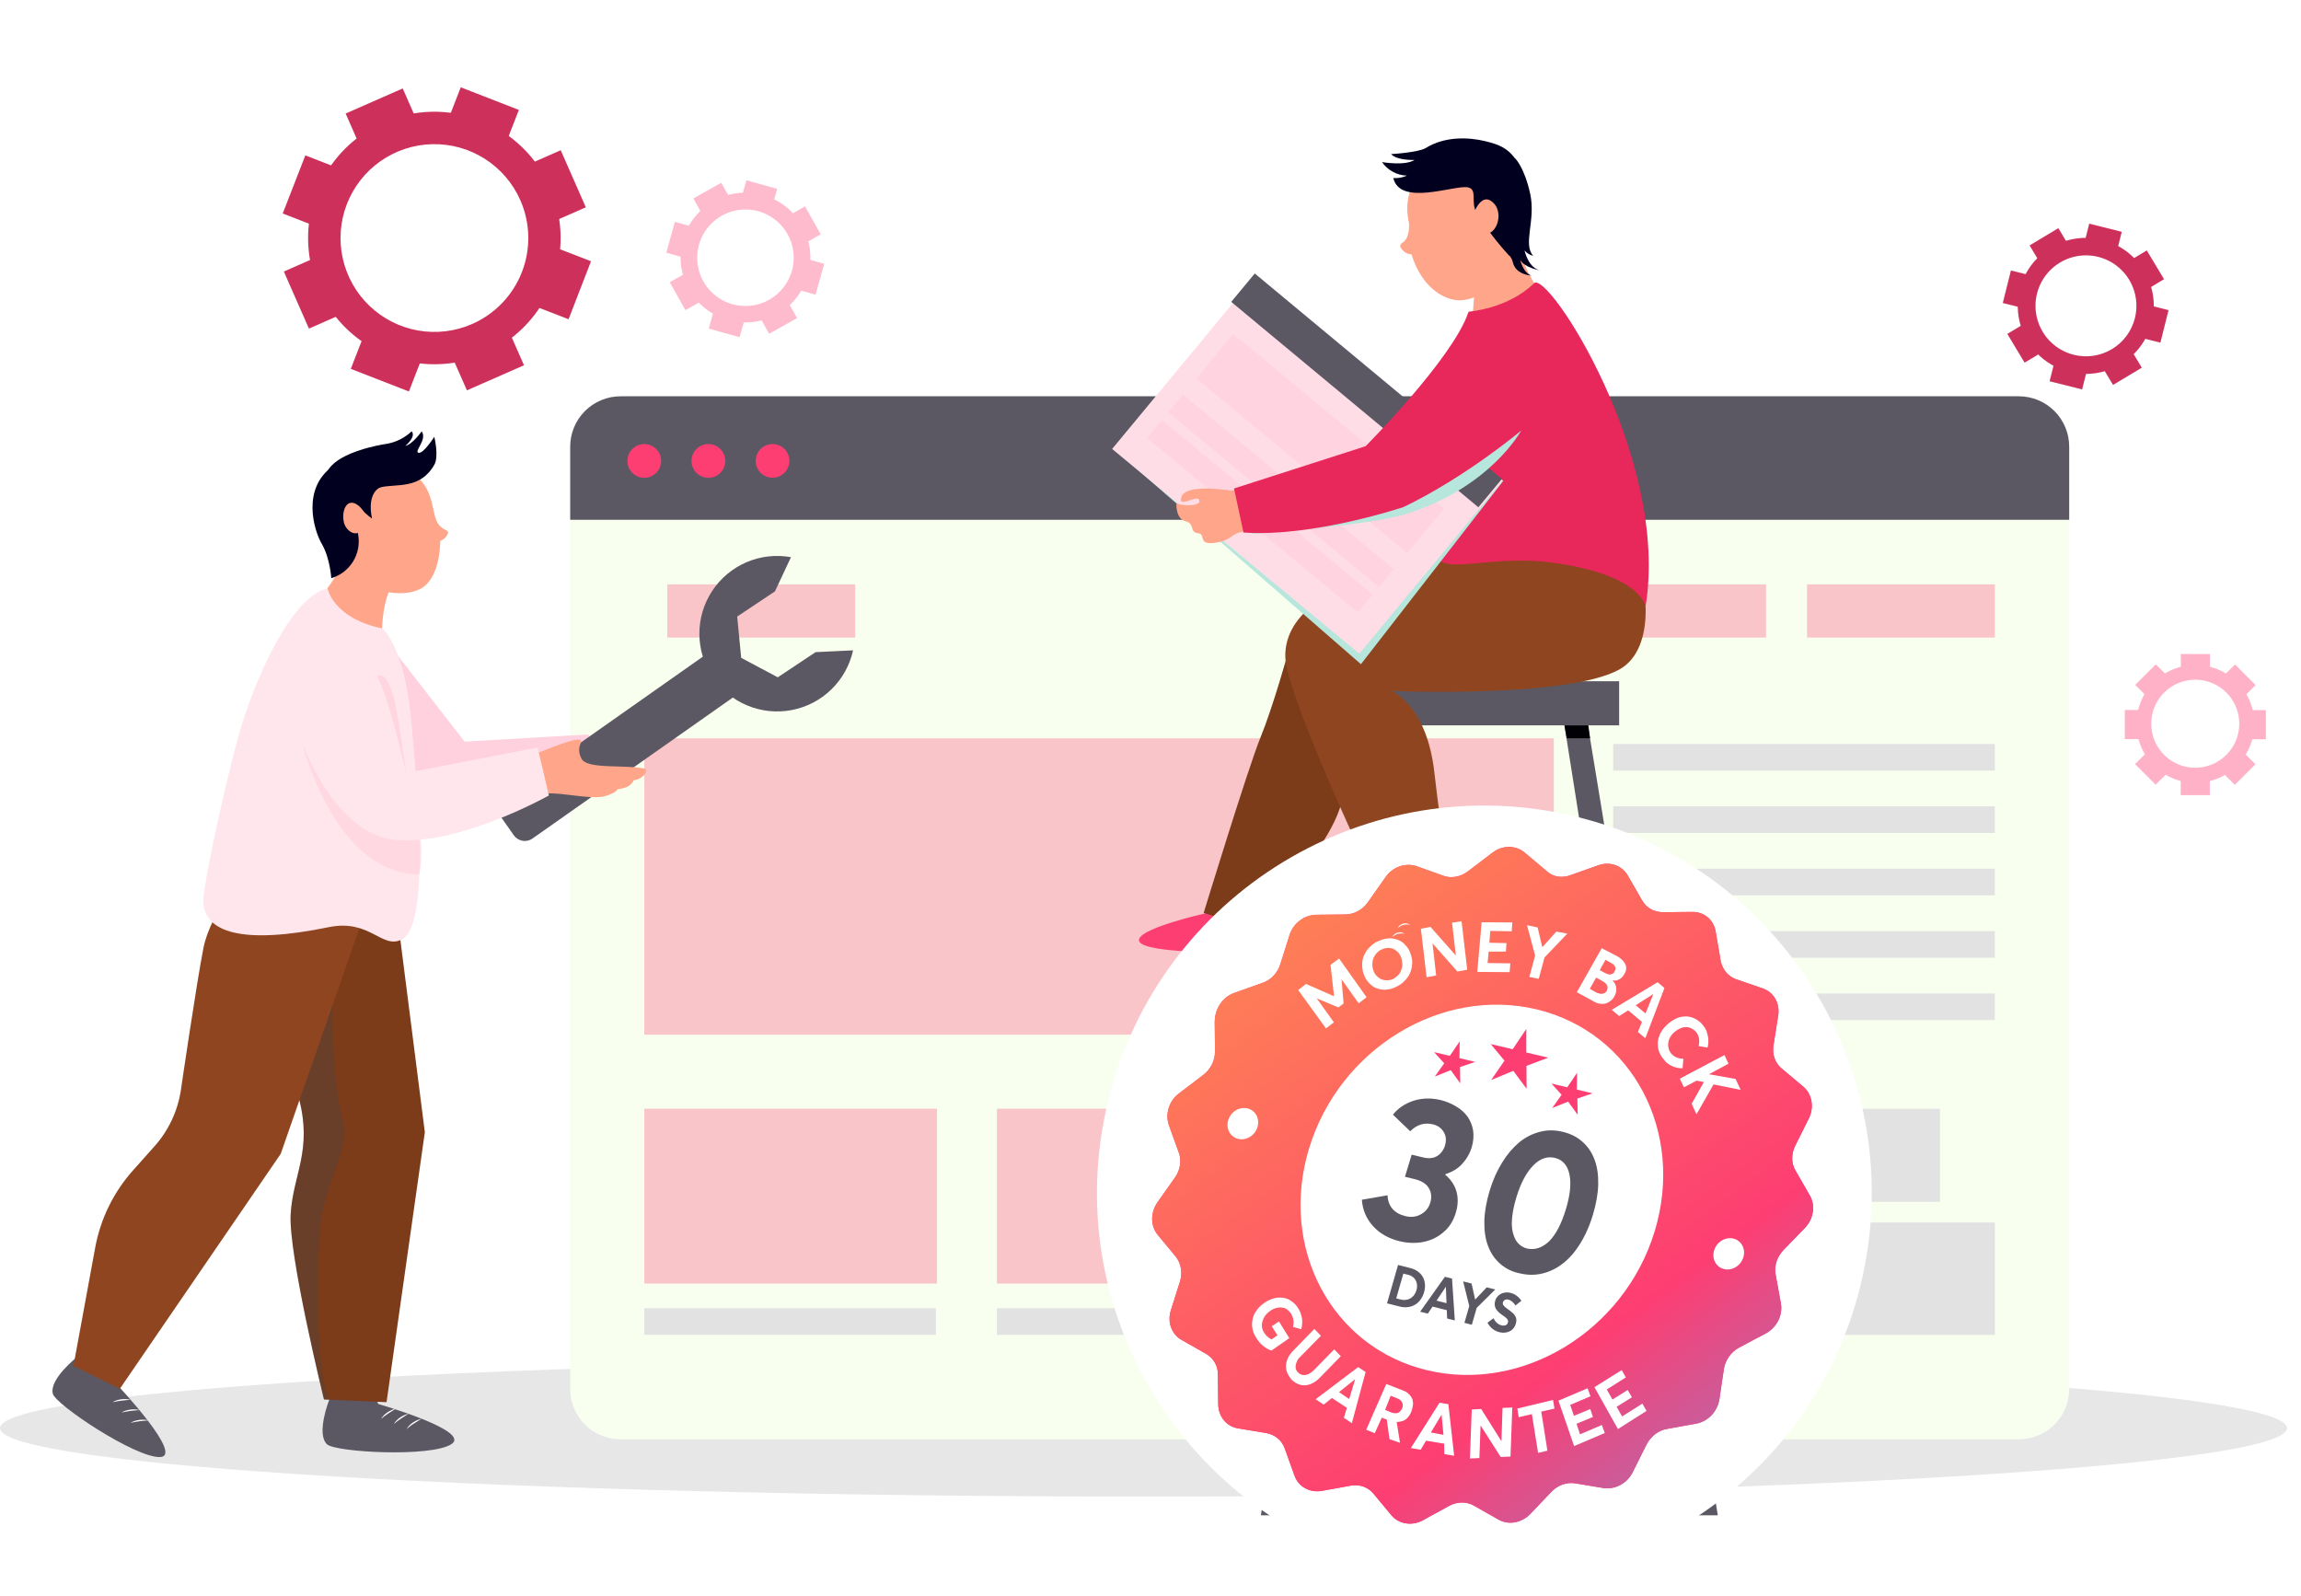 <svg width="679" height="471" viewBox="0 0 679 471" fill="none" xmlns="http://www.w3.org/2000/svg">
<g style="mix-blend-mode:multiply">
<path d="M337.437 441.613C151.076 441.613 0 432.572 0 421.419C0 410.266 151.076 401.225 337.437 401.225C523.799 401.225 674.875 410.266 674.875 421.419C674.875 432.572 523.799 441.613 337.437 441.613Z" fill="#E7E7E7"/>
</g>
<path opacity="0.2" d="M464.741 22.467H464.871C514.706 10.421 552.897 26.01 572.217 69.633C581.782 91.22 583.589 126.211 608.92 138.197C634.251 150.184 652.791 157.624 665.427 183.899C676.918 207.789 681.96 237.218 677.236 263.021C666.195 323.626 610.632 369.198 543.532 369.198H277.706C195.703 369.198 67.761 391.092 23.406 309.16C3.684 272.728 7.782 226.672 32.286 192.803C51.819 165.819 83.409 147.054 117.596 140.134C131.838 137.253 150.119 140.24 161.928 131.383C172.427 123.507 175.544 108.474 178.65 97.03C184.555 75.337 192.278 53.443 207.689 35.764C235.488 3.879 286.315 -8.048 328.143 5.532C352.671 13.492 374.483 29.151 400.274 32.068C422.05 34.548 443.543 27.545 464.741 22.467Z" fill="white"/>
<path opacity="0.2" d="M449.553 90.783H449.659C490.094 81.052 521.082 93.724 536.753 129.104C544.523 146.629 545.987 175.019 566.536 184.773C587.084 194.527 602.14 200.538 612.391 221.854C621.708 241.233 625.771 265.123 621.956 286.061C612.993 335.235 567.905 372.209 513.465 372.209H297.769C231.224 372.209 127.409 389.982 91.414 323.496C75.413 293.973 78.731 256.561 98.618 229.081C114.49 207.163 140.104 191.929 167.844 186.32C179.393 183.958 194.237 186.403 203.815 179.234C212.341 172.834 214.856 160.635 217.383 151.353C222.178 133.745 228.449 115.984 240.943 101.648C263.51 75.738 304.713 66.09 338.723 77.108C358.61 83.568 376.312 96.286 397.25 98.636C414.905 100.608 432.335 94.928 449.553 90.783Z" fill="white"/>
<path d="M595.729 424.723L183.126 424.723C174.914 424.723 168.258 418.067 168.258 409.855L168.258 131.807C168.258 123.595 174.914 116.939 183.126 116.939L595.729 116.939C603.94 116.939 610.597 123.595 610.597 131.807V409.855C610.597 418.067 603.94 424.723 595.729 424.723Z" fill="#F8FFEE"/>
<path d="M610.597 153.383V131.808C610.597 127.865 609.031 124.083 606.242 121.295C603.454 118.506 599.673 116.94 595.729 116.94H183.126C179.183 116.94 175.401 118.506 172.613 121.295C169.825 124.083 168.258 127.865 168.258 131.808V153.383H610.597Z" fill="#5B5863"/>
<path d="M195.101 136C195.103 136.987 194.812 137.952 194.266 138.773C193.719 139.594 192.941 140.235 192.03 140.614C191.119 140.992 190.116 141.092 189.148 140.9C188.18 140.708 187.291 140.233 186.593 139.536C185.896 138.838 185.421 137.949 185.229 136.981C185.037 136.013 185.137 135.01 185.515 134.099C185.894 133.188 186.535 132.41 187.356 131.863C188.177 131.317 189.142 131.026 190.129 131.028C191.447 131.031 192.709 131.556 193.641 132.488C194.573 133.42 195.098 134.682 195.101 136V136Z" fill="#FD3E72"/>
<path d="M214.019 136C214.021 136.987 213.73 137.952 213.184 138.773C212.637 139.594 211.859 140.235 210.948 140.614C210.036 140.992 209.034 141.092 208.066 140.9C207.098 140.708 206.209 140.233 205.511 139.536C204.814 138.838 204.339 137.949 204.147 136.981C203.955 136.013 204.055 135.01 204.433 134.099C204.812 133.188 205.452 132.41 206.274 131.863C207.095 131.317 208.06 131.026 209.047 131.028C210.365 131.028 211.63 131.552 212.562 132.485C213.495 133.417 214.019 134.681 214.019 136V136Z" fill="#FD3E72"/>
<path d="M232.936 136C232.936 136.983 232.645 137.945 232.098 138.762C231.552 139.58 230.776 140.217 229.867 140.593C228.959 140.97 227.959 141.068 226.995 140.876C226.03 140.684 225.144 140.211 224.449 139.516C223.754 138.82 223.28 137.934 223.088 136.97C222.897 136.006 222.995 135.006 223.371 134.097C223.748 133.189 224.385 132.412 225.202 131.866C226.02 131.32 226.981 131.028 227.965 131.028C229.283 131.028 230.548 131.552 231.48 132.484C232.412 133.417 232.936 134.681 232.936 136V136Z" fill="#FD3E72"/>
<path opacity="0.3" d="M252.351 188.138H196.918V172.444H252.351V188.138Z" fill="#FD3E72"/>
<path d="M453.617 188.138H398.185V172.444H453.617V188.138Z" fill="#FF6931"/>
<path d="M588.654 227.391H476.042V219.538H588.654V227.391Z" fill="#E2E2E2"/>
<path d="M588.654 245.802H476.042V237.949H588.654V245.802Z" fill="#E2E2E2"/>
<path d="M588.654 264.201H476.042V256.348H588.654V264.201Z" fill="#E2E2E2"/>
<path d="M588.654 282.6H476.042V274.747H588.654V282.6Z" fill="#E2E2E2"/>
<path d="M588.654 301.011H476.042V293.158H588.654V301.011Z" fill="#E2E2E2"/>
<path d="M572.466 354.647H392.139V327.167H572.466V354.647Z" fill="#E2E2E2"/>
<path d="M588.667 393.902H392.15V360.73H588.667V393.902Z" fill="#E2E2E2"/>
<path opacity="0.3" d="M521.142 188.138H465.709V172.444H521.142V188.138Z" fill="#FD3E72"/>
<path d="M588.667 188.138H533.234V172.444H588.667V188.138Z" fill="#FAC5C9"/>
<path opacity="0.3" d="M458.504 305.321L190.127 305.321V217.862L458.504 217.862V305.321Z" fill="#FD3E72"/>
<path d="M190.13 386.036H276.16V393.889H190.13V386.036Z" fill="#E2E2E2"/>
<path opacity="0.3" d="M276.5 378.751H190.127V327.168H276.5V378.751Z" fill="#FD3E72"/>
<path d="M294.179 386.036H380.209V393.889H294.179V386.036Z" fill="#E2E2E2"/>
<path opacity="0.3" d="M380.553 378.751H294.18V327.168H380.553V378.751Z" fill="#FD3E72"/>
<path d="M107.406 404.33L111.622 414.297C111.622 414.297 139.397 422.268 133.162 426.177C126.926 430.086 98.915 428.539 96.482 426.177C93.211 423.024 97.155 413.045 97.155 413.045L97.651 404.33H107.406Z" fill="#5B5863"/>
<path d="M36.112 398.001L34.66 408.724C34.66 408.724 54.523 429.78 47.177 429.957C39.832 430.134 16.473 414.534 15.6 411.298C14.419 406.929 22.85 400.339 22.85 400.339L27.728 393.088L36.112 398.001Z" fill="#5B5863"/>
<path d="M109.873 165.287L105.15 157.953C105.15 157.953 98.477 173.459 93.34 177.084C88.203 180.71 112.696 189.378 112.696 189.378C112.696 189.378 112.117 174.958 117.254 171.215C122.391 167.471 109.873 165.287 109.873 165.287Z" fill="#FFA68A"/>
<path d="M116.664 265.736L125.367 334.088L114.066 413.765L95.596 412.962C95.596 412.962 85.062 370.094 85.771 358.273C86.479 346.452 92.23 339.591 88.227 324.18C81.531 298.471 89.786 267.165 89.786 267.165L116.664 265.736Z" fill="#7C3B19"/>
<g style="mix-blend-mode:multiply" opacity="0.15">
<path d="M101.229 330.593C95.513 309.821 99.469 269.764 99.469 269.764L85.664 297.858C85.286 306.717 86.149 315.585 88.227 324.204C92.23 339.615 86.467 346.488 85.771 358.298C85.074 370.107 95.596 412.986 95.596 412.986L97.108 413.045C92.384 402.169 93.565 364.084 95.135 357.542C98.111 344.752 103.225 337.844 101.229 330.593Z" fill="#005489"/>
</g>
<path d="M112.365 255.744L82.842 340.475L35.369 409.808L21.682 403.017L28.094 368.145C29.654 359.65 33.528 351.751 39.289 345.317L45.548 338.303C49.669 333.698 52.375 328.003 53.342 321.9C53.342 321.9 57.972 290.18 60.038 279.693C62.105 269.207 73.158 255.744 73.158 255.744H112.365Z" fill="#8F4620"/>
<path d="M110.263 204.292L113.487 188.42L137.106 218.853L173.608 216.715L177.682 226.423L134.153 235.693L109.212 220.99L110.263 204.292Z" fill="#FFD0DD"/>
<path d="M96.658 173.623C96.658 173.623 98.241 182.444 112.801 185.432C112.801 185.432 119.332 190.451 121.351 212.534C122.839 228.902 127.339 272.938 118.541 277.249C112.636 280.177 109.211 271.072 96.965 273.6C71.8 278.784 60.061 275.253 59.99 265.829C59.99 260.716 67.69 224.686 72.225 211.117C76.76 197.548 86.49 175.89 96.658 173.623Z" fill="#FFE6EC"/>
<path d="M218.511 204.248L157.124 247.44C155.342 248.693 152.882 248.265 151.628 246.484L147.558 240.698C146.304 238.917 146.732 236.456 148.514 235.203L209.901 192.011C211.683 190.758 214.143 191.186 215.397 192.967L219.467 198.752C220.721 200.534 220.292 202.994 218.511 204.248Z" fill="#5B5863"/>
<path d="M240.672 192.436L229.512 199.864L218.718 194.113L217.537 181.937L228.685 174.498L233.409 164.413C228.979 163.611 224.41 164.13 220.273 165.906C216.136 167.682 212.613 170.636 210.142 174.399C207.671 178.163 206.362 182.571 206.378 187.073C206.394 191.575 207.735 195.973 210.232 199.719C212.729 203.465 216.274 206.394 220.423 208.14C224.573 209.886 229.145 210.373 233.569 209.54C237.994 208.707 242.075 206.591 245.306 203.455C248.536 200.319 250.773 196.302 251.737 191.904L240.672 192.436Z" fill="#5B5863"/>
<path opacity="0.55" d="M105.492 235.269L97.391 220.862L89.314 219.764C89.314 219.764 98.879 258.026 123.738 257.99C124.881 252.132 124.403 246.072 122.356 240.465C118.943 231.278 105.492 235.269 105.492 235.269Z" fill="#FFCCDA"/>
<path d="M106.461 136.13C113.168 133.591 119.297 135.091 124.977 142.778C128.378 147.372 127.422 153.088 129.973 155.367C131.661 156.867 132.512 156.335 132.134 157.493C131.935 157.981 131.634 158.421 131.251 158.784C130.868 159.147 130.412 159.423 129.914 159.595C129.914 159.595 130.091 170.318 124.269 173.648C119.037 176.635 107.476 174.994 102.351 167.33C99.21 162.63 91.097 141.94 106.461 136.13Z" fill="#FFA68A"/>
<path d="M103.496 153.75C103.738 151.389 104.711 149.162 106.28 147.381C107.849 145.601 109.935 144.355 112.247 143.818C116.912 142.637 123.891 144.586 128.154 137.158C129.595 134.666 128.154 128.891 128.154 128.891C128.154 128.891 124.906 134.005 123.489 133.615C122.072 133.225 126.135 129.812 124.446 127.285C124.446 127.285 121.73 131.111 119.604 131.596C119.604 131.596 122.923 128.82 121.458 127.285C119.442 129.197 116.908 130.474 114.172 130.958C111.928 131.265 100.509 133.32 97.072 138.35C93.636 143.381 93.151 146.239 94.71 151.246C96.269 156.253 103.496 153.75 103.496 153.75Z" fill="#01001E"/>
<path d="M110.132 139.543C110.132 139.543 104.098 144.739 105.692 157.788C106.178 160.528 105.637 163.35 104.173 165.716C102.709 168.082 100.425 169.825 97.756 170.613C97.756 170.613 97.414 164.709 94.958 160.493C92.501 156.277 89.053 144.125 98.123 137.642C104.074 133.391 110.132 139.543 110.132 139.543Z" fill="#01001E"/>
<path d="M111.159 139.07L112.246 143.794C112.246 143.794 108.16 145.164 109.778 153.029C109.778 153.029 103.176 148.47 102.562 142.837C102.09 138.551 101.854 140.558 101.854 140.558L111.159 139.07Z" fill="#01001E"/>
<path d="M107.323 150.974C107.323 150.974 105.752 148.388 103.78 148.353C101.808 148.317 100.804 151.411 101.489 154.187C102.174 156.962 105.776 159.276 107.854 155.084" fill="#FFA68A"/>
<path opacity="0.55" d="M112.222 203.751C112.222 203.751 110.038 199.629 111.266 199.393C112.907 199.074 114.135 199.393 115.989 205.144C117.371 209.537 119.827 228.101 119.827 228.101L112.222 203.751Z" fill="#FFC7D6"/>
<path d="M190.069 226.766C183.834 225.585 173.04 227.073 171.552 223.79C171.159 223.095 170.939 222.316 170.91 221.519C170.881 220.721 171.045 219.929 171.387 219.208C171.445 219.108 171.474 218.994 171.473 218.879C171.471 218.764 171.439 218.651 171.378 218.553C171.317 218.455 171.231 218.375 171.129 218.322C171.026 218.268 170.912 218.244 170.796 218.251C169.615 218.251 167.407 218.759 163.014 220.495C160.77 221.381 156.011 223.199 156.011 223.199C156.011 223.199 155.09 235.941 159.235 234.489C163.38 233.036 174.434 236.331 178.791 234.855C180.704 234.205 181.72 233.757 182.251 232.883C183.211 232.808 184.153 232.576 185.038 232.198C185.907 231.781 186.613 231.087 187.046 230.226C187.722 230.149 188.374 229.93 188.96 229.585C189.546 229.239 190.053 228.773 190.447 228.218C190.825 227.663 190.754 226.919 190.069 226.766Z" fill="#FFA68A"/>
<path d="M86.55 202.025C88.416 192.177 106.803 190.417 111.267 199.392C111.586 200.03 111.893 200.726 112.2 201.459C116.085 210.835 119.793 228.1 119.793 228.1L158.645 220.566L161.964 234.737C161.964 234.737 135.983 249.322 117.207 247.916C98.43 246.511 88.357 218.594 86.857 212.347C86.068 208.961 85.963 205.452 86.55 202.025Z" fill="#FFE6EC"/>
<path d="M33.184 413.789C34.056 413.58 34.939 413.423 35.83 413.317C36.715 413.175 37.601 413.151 38.522 413.045C37.624 412.839 36.697 412.791 35.782 412.903C34.863 413.009 33.977 413.312 33.184 413.789V413.789Z" fill="white"/>
<path d="M35.853 416.824C36.726 416.622 37.609 416.464 38.498 416.352C39.384 416.21 40.281 416.186 41.19 416.092C40.294 415.874 39.365 415.826 38.451 415.95C37.532 416.052 36.646 416.35 35.853 416.824V416.824Z" fill="white"/>
<path d="M38.523 419.87C39.396 419.664 40.279 419.503 41.168 419.386C42.054 419.256 42.951 419.221 43.861 419.126C42.963 418.914 42.035 418.866 41.121 418.985C40.202 419.093 39.316 419.395 38.523 419.87V419.87Z" fill="white"/>
<path d="M112.423 418.701C113.143 418.123 113.828 417.579 114.584 417.083C115.34 416.587 116.084 416.139 116.863 415.631C115.964 415.85 115.112 416.23 114.348 416.753C113.577 417.26 112.921 417.924 112.423 418.701V418.701Z" fill="white"/>
<path d="M116.18 420.213C116.869 419.633 117.591 419.092 118.341 418.595C119.062 418.076 119.841 417.639 120.621 417.143C119.722 417.357 118.869 417.733 118.105 418.253C117.334 418.764 116.678 419.432 116.18 420.213V420.213Z" fill="white"/>
<path d="M119.935 421.726C120.644 421.147 121.34 420.545 122.084 420.096C122.828 419.647 123.596 419.151 124.375 418.655C123.476 418.87 122.624 419.246 121.86 419.765C121.086 420.274 120.429 420.942 119.935 421.726V421.726Z" fill="white"/>
<path d="M467.114 205.178L506.911 447.138H498.468L460.182 204.706L467.114 205.178Z" fill="#5B5863"/>
<path d="M411.872 205.178L372.063 447.138H380.518L418.804 204.706L411.872 205.178Z" fill="#5B5863"/>
<path d="M476.633 282.482H400.392V276.341H476.633V282.482Z" fill="#5B5863"/>
<path d="M486.729 342.591H390.306V336.451H486.729V342.591Z" fill="#5B5863"/>
<path d="M496.827 405.251H381.9V399.111H496.827V405.251Z" fill="#5B5863"/>
<g style="mix-blend-mode:multiply">
<path d="M469.205 217.851H462.32L461.647 214.037H468.697L469.205 217.851Z" fill="#010105"/>
</g>
<path d="M477.79 214.037H385.76V201.023H477.79V214.037Z" fill="#5B5863"/>
<path d="M368.059 269.822C368.059 269.822 368.98 280.238 366.595 280.71C364.209 281.183 337.828 281.395 336.186 277.817C334.545 274.239 355.565 269.551 355.565 269.551L357.466 265.5L368.059 269.822Z" fill="#FD3E72"/>
<path d="M380.116 192.52C380.116 192.52 375.629 208.651 371.956 217.614C368.283 226.577 355.187 269.398 355.187 269.398L368.272 273.413C368.272 273.413 403.912 242.425 395.209 226.105C389.521 215.217 384.482 204.002 380.116 192.52V192.52Z" fill="#7C3B19"/>
<path d="M423.35 260.599C423.35 260.599 433.27 266.397 432.538 271.015C431.876 275.184 410.797 292.413 406.829 291.15C402.861 289.886 414.469 270.129 414.469 270.129L412.379 265.724L423.35 260.599Z" fill="#FD3E72"/>
<path d="M440.721 60.882L447.996 66.716C447.996 66.716 446.401 75.655 455.081 86.945C460.313 93.723 434.521 93.57 434.521 93.57L435.56 80.096L440.721 60.882Z" fill="#FFA68A"/>
<path d="M468.13 159.761C474.035 160.848 477.802 160.611 481.9 165.04C485.584 169.008 489.517 191.221 477.755 197.61C462.143 206.089 410.584 203.892 410.584 203.892C410.584 203.892 421.011 207.872 423.267 227.948C425.522 248.023 428.557 263.789 428.557 263.789L410.843 271.335C410.843 271.335 384.958 218.193 379.785 197.397C377.683 188.977 381.627 178.231 401.62 171.063C417.787 165.205 453.085 157.009 468.13 159.761Z" fill="#8F4620"/>
<g style="mix-blend-mode:multiply">
<path d="M429.171 131.691L429.585 139.083L429.49 147.728C429.49 147.728 445.149 127.77 446.897 118.476C448.007 112.725 429.171 131.691 429.171 131.691Z" fill="#007577"/>
</g>
<path d="M432.312 47.041C422.616 45.86 412.909 53.194 415.779 65.829C415.779 66.066 416.204 70.27 413.689 71.734C413.567 71.806 413.463 71.903 413.382 72.019C413.302 72.135 413.247 72.267 413.222 72.407C413.198 72.546 413.203 72.688 413.239 72.825C413.275 72.962 413.339 73.089 413.429 73.198C413.744 73.743 414.192 74.198 414.731 74.523C415.27 74.847 415.882 75.029 416.511 75.052C419.558 85.055 426.584 88.94 431.273 88.598C440.956 87.818 446.318 77.095 447.345 67.53C448.597 55.709 441.24 48.163 432.312 47.041Z" fill="#FFA68A"/>
<path d="M427.187 116.939L433.34 91.975C433.34 91.975 444.936 91.183 452.672 83.578C456.722 79.599 492.823 135.161 485.584 178.961C485.584 178.961 484.403 169.443 457.608 165.971C437.461 163.361 422.18 171.533 424.034 160.976C426.443 147.395 427.187 116.939 427.187 116.939Z" fill="#E8275B"/>
<g style="mix-blend-mode:multiply">
<g style="mix-blend-mode:multiply">
<path d="M401.597 195.991L329.171 132.906L371.07 83.709L443.603 141.904L401.597 195.991Z" fill="#B6E6DC"/>
</g>
</g>
<path d="M370.448 81.437L443.392 141.846L401.121 192.888L328.177 132.479L370.448 81.437Z" fill="#FFDDE6"/>
<path d="M370.272 80.707L443.198 141.321L436.245 149.687L363.318 89.073L370.272 80.707Z" fill="#5B5863"/>
<path d="M363.886 98.562L403.25 131.162L392.404 144.259L353.04 111.659L363.886 98.562Z" fill="#FFD3DF"/>
<path d="M349.079 116.433L411.272 167.938L406.919 173.196L344.725 121.69L349.079 116.433Z" fill="#FFD3DF"/>
<path d="M342.855 123.96L405.048 175.466L400.694 180.723L338.501 129.217L342.855 123.96Z" fill="#FFD3DF"/>
<path d="M405.923 133.375L426.078 150.067L415.232 163.164L395.077 146.473L405.923 133.375Z" fill="#FFD3DF"/>
<path d="M374.198 153.265L373.738 148.778L369.829 143.688L363.086 144.786C363.086 144.786 348.135 142.153 348.478 147.644C348.584 149.321 353.756 145.79 353.886 147.739C353.886 147.88 353.886 148.022 353.969 148.175C353.154 148.955 351.43 149.581 347.131 148.624C347.131 148.624 346.895 153.088 349.824 153.809C352.753 154.529 350.804 157.044 353.579 157.351C355.941 157.611 353.331 160.8 358.303 160.209C362.731 159.678 363.027 158.095 365.318 157.233L373.218 155.249L374.198 153.265Z" fill="#FFA68A"/>
<g style="mix-blend-mode:multiply">
<path d="M435.903 115.335L448.894 127.026C448.894 127.026 439.966 143.772 414.954 151.66C404.018 155.108 369.146 157.565 369.146 157.565L386.269 146.464L435.903 115.335Z" fill="#B6E6DC"/>
</g>
<path d="M448.916 127.024C448.916 127.024 432.642 140.747 414.173 149.615C414.173 149.615 387.496 158.59 366.936 157.138L364.149 144.148L402.978 131.665C402.978 131.665 428.427 106.086 433.221 92.388C433.221 92.388 450.038 102.319 448.916 127.024Z" fill="#E8275B"/>
<path d="M435.702 62.712C433.837 59.63 436.187 55.78 433.034 55.26C433.034 55.26 433.116 55.26 433.034 55.26C428.971 54.635 413.135 60.893 411.151 52.544C412.521 52.639 413.892 52.392 415.143 51.824C413.696 51.774 412.281 51.387 411.01 50.694C409.738 50.001 408.647 49.021 407.821 47.832C407.821 47.832 414.623 49.013 417.41 47.195C417.41 47.195 412.202 47.419 410.501 45.471C410.501 45.471 418.591 44.998 420.752 43.664C426.373 40.18 433.364 40.475 438.171 41.633C442.977 42.79 446 43.994 448.964 49.899C451.527 55.071 445.421 75.513 445.421 75.513C441.76 71.583 438.504 67.294 435.702 62.712Z" fill="#01001E"/>
<path d="M441.277 50.866L447.122 46.769C447.122 46.769 449.815 49.319 451.539 57.161C453.263 65.002 449.283 72.04 452.436 75.489C451.432 75.255 450.532 74.699 449.874 73.906C449.874 73.906 450.984 79.185 454.597 79.811C454.597 79.811 449.98 79.114 448.598 76.693C448.598 76.693 449.472 80.602 451.952 81.322C451.952 81.322 447.311 81.157 446.437 77.449C445.563 73.741 441.099 73.446 439.458 64.199C437.816 54.952 441.277 50.866 441.277 50.866Z" fill="#01001E"/>
<path d="M435.1 62.427C435.1 62.427 437.037 57.456 439.824 59.203C444.358 62.014 441.642 69.832 437.993 68.875" fill="#FFA68A"/>
<g filter="url(#filter0_d)">
<path d="M411.07 463.092C349.727 448.207 312.067 386.412 326.952 325.07C341.838 263.728 403.633 226.067 464.975 240.953C526.317 255.838 563.978 317.633 549.092 378.975C534.207 440.317 472.412 477.978 411.07 463.092Z" fill="white"/>
</g>
<path d="M500.532 420.093L491.994 421.635C489.41 422.041 487.089 423.846 485.843 426.32L481.81 434.39C480.21 437.704 476.58 439.605 473.192 439.098L464.858 437.71C462.324 437.306 459.686 438.213 457.795 440.223L451.577 446.741C448.994 449.407 445.135 450.123 442.126 448.372L434.913 444.274C432.733 443.031 429.962 443.084 427.604 444.366L419.803 448.653C416.628 450.355 412.781 449.738 410.614 447.163L405.288 440.745C403.709 438.824 401.138 437.898 398.525 438.399L389.987 439.942C386.461 440.532 383.177 438.715 382.006 435.454L379.127 427.467C378.301 425.009 376.239 423.383 373.734 422.883L365.4 421.495C361.92 420.966 359.566 418.037 359.486 414.423L359.399 405.669C359.423 403.004 358.052 400.722 355.873 399.479L348.659 395.381C345.713 393.748 344.384 390.038 345.525 386.615L348.213 378.118C349.001 375.533 348.538 372.854 346.988 370.837L341.662 364.42C339.495 361.844 339.441 357.824 341.532 354.834L346.733 347.456C348.287 345.261 348.766 342.397 347.82 340.012L344.94 332.026C343.769 328.765 344.965 324.84 347.89 322.667L355.066 317.202C357.237 315.567 358.512 312.997 358.537 310.332L358.449 301.578C358.487 297.581 360.787 294.23 364.212 292.999L372.488 290.058C375.005 289.226 377.018 287.141 377.835 284.461L380.522 275.964C381.601 272.423 384.889 270.029 388.36 269.939L396.949 269.847C399.507 269.846 402.079 268.513 403.662 266.222L408.862 258.844C410.983 255.758 414.805 254.52 418.018 255.601L425.914 258.424C428.302 259.307 431.036 258.731 433.207 257.096L440.383 251.631C443.337 249.362 447.175 249.36 449.855 251.546L456.201 256.873C458.085 258.765 460.802 259.213 463.348 258.284L471.624 255.343C475.049 254.112 478.6 255.377 480.346 258.365L484.526 265.637C485.805 267.897 488.076 269.162 490.727 269.183L499.315 269.092C502.878 269.024 505.774 271.467 506.279 274.978L507.733 283.444C508.225 286.028 509.867 288.066 512.255 288.949L520.181 291.677C523.394 292.758 525.327 296.099 524.707 299.751L523.332 308.461C522.911 311.134 523.799 313.71 525.77 315.314L532.116 320.642C534.704 322.805 535.396 326.67 533.796 329.983L529.763 338.054C528.517 340.528 528.554 343.311 529.863 345.475L534.043 352.746C535.789 355.735 535.172 359.696 532.589 362.362L526.28 368.858C524.388 370.868 523.48 373.526 523.971 376.11L525.518 384.598C526.143 388.036 524.334 391.71 521.038 393.486L513.175 397.656C510.816 398.938 509.112 401.302 508.691 403.974L507.408 412.706C506.85 416.476 504.087 419.407 500.532 420.093Z" fill="#FD3E72"/>
<path d="M500.532 420.093L491.994 421.635C489.41 422.041 487.089 423.846 485.843 426.32L481.81 434.39C480.21 437.704 476.58 439.605 473.192 439.098L464.858 437.71C462.324 437.306 459.686 438.213 457.795 440.223L451.577 446.741C448.994 449.407 445.135 450.123 442.126 448.372L434.913 444.274C432.733 443.031 429.962 443.084 427.604 444.366L419.803 448.653C416.628 450.355 412.781 449.738 410.614 447.163L405.288 440.745C403.709 438.824 401.138 437.898 398.525 438.399L389.987 439.942C386.461 440.532 383.177 438.715 382.006 435.454L379.127 427.467C378.301 425.009 376.239 423.383 373.734 422.883L365.4 421.495C361.92 420.966 359.566 418.037 359.486 414.423L359.399 405.669C359.423 403.004 358.052 400.722 355.873 399.479L348.659 395.381C345.713 393.748 344.384 390.038 345.525 386.615L348.213 378.118C349.001 375.533 348.538 372.854 346.988 370.837L341.662 364.42C339.495 361.844 339.441 357.824 341.532 354.834L346.733 347.456C348.287 345.261 348.766 342.397 347.82 340.012L344.94 332.026C343.769 328.765 344.965 324.84 347.89 322.667L355.066 317.202C357.237 315.567 358.512 312.997 358.537 310.332L358.449 301.578C358.487 297.581 360.787 294.23 364.212 292.999L372.488 290.058C375.005 289.225 377.018 287.141 377.835 284.461L380.522 275.964C381.601 272.423 384.889 270.029 388.36 269.939L396.949 269.847C399.507 269.846 402.079 268.513 403.662 266.222L408.862 258.844C410.983 255.758 414.805 254.52 418.018 255.601L425.914 258.424C428.302 259.307 431.036 258.731 433.207 257.096L440.383 251.631C443.337 249.362 447.175 249.36 449.855 251.546L456.201 256.873C458.085 258.765 460.802 259.213 463.348 258.284L471.624 255.343C475.049 254.112 478.6 255.377 480.346 258.365L484.526 265.637C485.805 267.897 488.076 269.162 490.727 269.183L499.315 269.092C502.878 269.024 505.774 271.467 506.279 274.978L507.733 283.444C508.225 286.028 509.867 288.066 512.255 288.949L520.181 291.677C523.394 292.758 525.327 296.099 524.707 299.751L523.332 308.461C522.911 311.134 523.799 313.71 525.77 315.314L532.116 320.642C534.704 322.805 535.396 326.67 533.796 329.983L529.763 338.054C528.517 340.528 528.554 343.311 529.863 345.475L534.043 352.746C535.789 355.735 535.172 359.696 532.589 362.362L526.28 368.858C524.388 370.868 523.48 373.526 523.971 376.11L525.518 384.598C526.143 388.036 524.334 391.71 521.038 393.486L513.175 397.656C510.816 398.938 509.112 401.302 508.691 403.974L507.408 412.706C506.85 416.476 504.087 419.407 500.532 420.093Z" fill="url(#paint0_linear)"/>
<path d="M421.069 404.32C449.224 411.092 479.311 392.751 488.269 363.355C497.227 333.959 481.664 304.64 453.509 297.868C425.353 291.096 395.266 309.437 386.308 338.833C377.35 368.229 392.913 397.549 421.069 404.32Z" fill="white"/>
<path d="M395.158 282.864L403.258 294.257L400.937 296.055L395.872 288.984L396.481 296.105L394.944 297.272L388.548 294.597L393.613 301.667L391.293 303.465L383.072 292.145L385.393 290.347L393.667 293.989L392.625 284.712L395.158 282.864Z" fill="white"/>
<path d="M408.872 292.045C407.866 292.109 407.039 291.91 406.148 291.592C405.257 291.275 404.637 290.715 403.954 290.037C403.27 289.36 402.829 288.536 402.445 287.521C402.061 286.505 401.953 285.557 401.965 284.535C401.978 283.513 402.146 282.63 402.618 281.719C402.97 280.882 403.505 280.088 404.317 279.361C405.036 278.613 405.911 278.003 406.911 277.63C407.941 277.161 408.884 276.978 409.798 276.891C410.804 276.827 411.632 277.026 412.522 277.344C413.321 277.639 414.062 278.126 414.717 278.899C415.4 279.576 415.934 280.422 416.226 281.415C416.61 282.431 416.81 283.402 416.705 284.401C416.692 285.424 416.404 286.379 416.052 287.217C415.7 288.054 415.073 288.826 414.354 289.575C413.634 290.324 412.788 290.837 411.759 291.306C410.942 291.724 409.878 291.98 408.872 292.045ZM412.522 287.8C412.942 287.389 413.299 286.86 413.472 286.287C413.645 285.713 413.818 285.14 413.808 284.522C413.797 283.905 413.694 283.265 413.499 282.603C413.15 281.801 412.771 281.094 412.122 280.63C411.502 280.07 410.887 279.82 410.123 279.738C409.358 279.656 408.628 279.787 407.84 280.109C407.052 280.432 406.39 280.989 405.883 281.687C405.377 282.385 405.054 283.127 405.007 283.936C404.868 284.723 405.005 285.576 405.263 286.356C405.521 287.135 405.991 287.864 406.64 288.328C407.261 288.888 407.875 289.139 408.732 289.243C409.588 289.347 410.318 289.216 411.106 288.893C411.59 288.6 412.102 288.211 412.522 287.8Z" fill="white"/>
<path d="M431.285 271.831L432.967 286.156L430.051 286.68L422.716 278.359L423.795 287.831L420.971 288.377L419.29 274.052L422.114 273.506L429.603 281.966L428.49 272.282L431.285 271.831Z" fill="white"/>
<path d="M437.213 272.147L446.283 272.204L446.086 274.802L439.766 274.698L439.494 278.194L444.545 278.296L444.377 280.799L439.298 280.792L438.963 284.171L445.677 284.268L445.48 286.866L435.925 286.794L437.213 272.147Z" fill="white"/>
<path d="M462.507 275.484L455.772 282.529L454.061 288.848L451.29 288.281L453.001 281.961L450.601 273.015L453.737 273.671L455.113 279.513L459.25 274.901L462.507 275.484Z" fill="white"/>
<path d="M476.934 291.529C477.069 292.377 476.84 293.136 476.372 294.041C476.109 294.588 475.693 294.997 475.305 295.31C474.917 295.624 474.438 295.915 473.896 296.09C473.355 296.264 472.87 296.249 472.204 296.189C471.537 296.13 470.927 295.881 470.347 295.537L465.306 292.791L472.645 279.802L477.133 282.109C478.386 282.819 479.217 283.631 479.626 284.544C480.035 285.458 479.932 286.451 479.343 287.428C479.109 287.881 478.812 288.216 478.544 288.457C478.248 288.793 477.797 288.989 477.347 289.186C476.896 289.382 476.412 289.367 475.836 289.33C476.514 290.002 476.889 290.704 476.934 291.529ZM472.213 293.239C472.577 293.327 472.999 293.225 473.33 293.102C473.661 292.978 473.929 292.737 474.134 292.38C474.397 291.832 474.449 291.336 474.29 290.89C474.04 290.422 473.698 289.933 472.935 289.545L471.01 288.468L469.131 291.781L470.965 292.835C471.392 293.041 471.848 293.151 472.213 293.239ZM472.062 286.279L473.833 287.216C474.169 287.399 474.533 287.487 474.807 287.553C475.08 287.62 475.502 287.518 475.742 287.372C476.072 287.249 476.341 287.008 476.455 286.628C476.632 286.366 476.746 285.986 476.712 285.774C476.707 285.467 476.582 285.234 476.394 284.883C476.178 284.627 475.78 284.327 475.352 284.122L473.763 283.228L472.062 286.279Z" fill="white"/>
<path d="M484.523 301.559L480.465 298.132L477.799 299.832L475.616 297.979L489.136 289.835L491.165 291.548L485.516 306.384L483.333 304.532L484.523 301.559ZM485.57 299.061L487.894 293.305L482.681 296.63L485.57 299.061Z" fill="white"/>
<path d="M489.642 310.498C489.356 309.814 489.19 309.056 489.208 308.343C489.134 307.608 489.273 306.821 489.475 306.152C489.706 305.388 490 304.741 490.535 303.948C491.042 303.25 491.641 302.574 492.423 301.943C493.085 301.385 493.81 300.945 494.506 300.6C495.202 300.256 495.961 300.029 496.662 299.993C497.393 299.862 498.157 299.944 498.801 300.099C499.445 300.255 500.151 300.528 500.892 301.014C501.633 301.5 502.162 302.038 502.724 302.789C503.161 303.304 503.476 303.893 503.671 304.555C503.865 305.217 504.06 305.879 504.105 306.71C504.15 307.541 504.103 308.35 503.872 309.114L501.24 308.684C501.442 308.015 501.46 307.302 501.386 306.566C501.312 305.831 500.997 305.242 500.589 304.631C500.371 304.374 500.153 304.116 499.906 303.954C499.659 303.792 499.412 303.63 499.073 303.445C498.826 303.283 498.458 303.194 498.182 303.128C497.906 303.061 497.51 303.068 497.205 303.097C496.9 303.126 496.596 303.155 496.262 303.279C495.928 303.404 495.595 303.529 495.232 303.749C494.87 303.969 494.508 304.189 494.237 304.431C493.575 304.989 492.977 305.664 492.654 306.407C492.331 307.149 492.192 307.935 492.266 308.671C492.34 309.406 492.598 310.186 493.097 310.819C493.533 311.335 494.09 311.777 494.705 312.027C495.32 312.278 496.056 312.456 496.757 312.42L496.501 315.229C495.403 315.271 494.483 315.049 493.438 314.592C492.392 314.134 491.588 313.53 490.899 312.544C490.308 311.889 489.929 311.182 489.642 310.498Z" fill="white"/>
<path d="M502.799 319.298L500.654 318.883L496.902 320.849L495.697 318.302L508.859 311.325L510.064 313.872L504.286 316.99L512.158 318.377L513.649 321.609L505.651 319.986L500.614 328.821L499.185 325.707L502.799 319.298Z" fill="white"/>
<path d="M369.58 392.034C369.38 391.064 369.456 390.16 369.624 389.279C369.791 388.398 370.172 387.466 370.799 386.696C371.363 385.808 372.174 385.083 373.169 384.402C374.043 383.794 374.951 383.399 375.922 383.122C376.893 382.845 377.777 382.855 378.633 382.959C379.489 383.064 380.379 383.382 381.09 383.964C381.922 384.472 382.576 385.245 383.109 386.091C383.642 386.937 384.026 387.951 384.197 389.017C384.367 390.082 384.234 391.176 384.008 392.248L381.557 391.553C381.898 390.099 381.692 388.82 380.97 387.621C380.626 387.129 380.254 386.731 379.852 386.429C379.45 386.127 378.928 385.898 378.348 385.86C377.797 385.727 377.279 385.806 376.642 385.959C376.004 386.112 375.429 386.383 374.797 386.844C374.043 387.379 373.474 387.958 373.059 388.677C372.645 389.396 372.414 390.159 372.367 390.967C372.32 391.775 372.577 392.554 373.047 393.282C373.58 394.128 374.355 394.828 375.216 395.241L376.964 394.025L375.302 391.37L377.412 389.935L380.455 394.87L375.211 398.517C374.385 398.317 373.644 397.831 372.841 397.227C372.038 396.623 371.384 395.85 370.788 394.886C370.037 393.783 369.716 392.886 369.58 392.034Z" fill="white"/>
<path d="M379.827 405.044C379.541 404.361 379.467 403.628 379.485 402.916C379.503 402.205 379.733 401.443 380.055 400.702C380.376 399.962 381.002 399.193 381.719 398.446L387.848 392.156L389.802 394.162L383.702 400.357C383.162 400.84 382.806 401.367 382.634 401.939C382.37 402.489 382.289 403.083 382.329 403.603C382.368 404.124 382.62 404.594 383.084 405.013C383.674 405.667 384.408 405.844 385.228 405.735C386.048 405.627 386.891 405.115 387.729 404.295L393.709 398.173L395.663 400.179L389.534 406.469C388.667 407.384 387.675 408.064 386.677 408.437C385.679 408.809 384.767 408.896 383.758 408.652C382.841 408.43 381.918 407.901 381.081 407.085C380.583 406.454 380.114 405.727 379.827 405.044Z" fill="white"/>
<path d="M397.448 415.425L393.04 412.527L390.593 414.479L388.235 412.891L400.775 403.406L402.979 404.856L398.92 419.955L396.562 418.366L397.448 415.425ZM398.128 412.842L399.9 406.96L395.127 410.793L398.128 412.842Z" fill="white"/>
<path d="M410.027 424.683L409.23 418.899L407.74 418.335L405.678 422.918L403.153 421.9L409.074 408.393L413.969 410.289C414.759 410.582 415.339 410.926 415.771 411.437C416.231 411.853 416.572 412.342 416.793 412.904C416.923 413.444 417.025 414.078 416.945 414.669C416.865 415.259 416.665 415.922 416.466 416.586C416.147 417.321 415.794 417.846 415.35 418.348C414.906 418.851 414.428 419.141 413.887 419.315C413.347 419.49 412.715 419.642 412.141 419.604L413.125 425.738L410.027 424.683ZM408.726 416.033L410.46 416.758C411.25 417.051 411.916 417.11 412.456 416.936C412.996 416.762 413.441 416.26 413.731 415.619C414.022 414.977 414.011 414.365 413.761 413.898C413.54 413.336 413.079 412.92 412.289 412.627L410.373 411.858L408.726 416.033Z" fill="white"/>
<path d="M426.149 426.005L420.812 425.123L419.217 427.803L416.32 427.307L424.779 413.925L427.402 414.355L429.102 429.578L426.204 429.083L426.149 426.005ZM425.951 423.403L425.389 417.444L422.229 422.708L425.951 423.403Z" fill="white"/>
<path d="M446.264 415.331L445.731 429.812L442.843 429.931L436.9 420.628L436.553 430.251L433.758 430.392L434.291 415.912L437.087 415.77L443.065 425.285L443.377 415.451L446.264 415.331Z" fill="white"/>
<path d="M452.043 417.293L448.155 418.184L447.747 415.643L458.293 413.105L458.702 415.646L454.814 416.538L456.622 428.07L453.88 428.73L452.043 417.293Z" fill="white"/>
<path d="M459.882 413.313L468.474 409.656L469.339 412.014L463.349 414.559L464.443 417.792L469.284 415.788L470.057 418.124L465.216 420.128L466.247 423.243L472.69 420.5L473.555 422.859L464.51 426.713L459.882 413.313Z" fill="white"/>
<path d="M470.499 409.335L478.539 404.301L479.769 406.445L474.148 410.011L475.82 412.98L480.324 410.17L481.554 412.313L477.05 415.124L478.659 417.975L484.643 414.188L485.873 416.332L477.441 421.682L470.499 409.335Z" fill="white"/>
<path d="M429.768 351.528C430.335 353.493 430.275 355.611 429.586 357.882C428.898 360.153 427.725 362.104 426.035 363.523C424.316 365.037 422.38 365.991 420.106 366.457C417.833 366.923 415.432 366.85 412.995 366.261C409.654 365.453 407.023 363.903 405.072 361.704C403.122 359.506 402.066 356.915 401.876 354.026L409.447 352.708C409.612 355.998 411.411 358.058 414.752 358.865C416.377 359.258 417.875 359.113 419.274 358.334C420.673 357.555 421.587 356.456 422.075 354.847C422.534 353.333 422.394 351.877 421.626 350.575C420.858 349.272 419.376 348.406 417.389 347.925L414.59 347.249L416.569 340.72L420 341.549C421.626 341.942 423.033 341.775 424.104 341.119C425.175 340.464 425.999 339.343 426.401 338.019C426.831 336.599 426.752 335.26 426.046 334.074C425.339 332.887 424.309 332.13 422.864 331.781C420.336 331.17 418.096 331.847 416.143 333.812L411.036 328.921C412.599 326.963 414.65 325.631 417.128 324.808C419.697 324.008 422.335 323.935 425.135 324.611C426.85 325.026 428.389 325.703 429.781 326.547C431.172 327.392 432.236 328.36 433.123 329.59C433.919 330.798 434.478 332.152 434.709 333.629C434.91 335.201 434.813 336.803 434.296 338.506C433.694 340.493 432.726 342.087 431.426 343.499C430.126 344.911 428.489 345.836 426.548 346.484L426.491 346.673C428.039 347.961 429.201 349.562 429.768 351.528Z" fill="#5B5863"/>
<path d="M442.688 372.926C441.069 371.518 439.929 369.818 439.114 367.687C438.299 365.555 437.962 363.132 438.013 360.394C438.063 357.656 438.62 354.531 439.598 351.304C440.547 348.171 441.744 345.505 443.276 343.022C444.807 340.539 446.438 338.691 448.284 337.098C450.101 335.601 452.166 334.57 454.389 333.985C456.611 333.399 458.842 333.427 461.202 333.995C463.471 334.541 465.414 335.518 466.942 336.905C468.56 338.313 469.701 340.013 470.516 342.145C471.33 344.276 471.667 346.699 471.617 349.437C471.566 352.175 471.009 355.3 470.031 358.528C468.766 362.704 467.038 366.159 464.909 369.007C462.78 371.856 460.217 373.887 457.43 375.049C454.643 376.212 451.633 376.506 448.547 375.763C446.159 375.29 444.306 374.335 442.688 372.926ZM457.181 366.23C459.142 364.258 460.784 361.088 462.078 356.817C463.343 352.64 463.686 349.26 463.134 346.58C462.582 343.901 461.141 342.23 458.872 341.684C456.603 341.138 454.443 341.84 452.453 343.907C450.492 345.88 448.76 349.028 447.466 353.299C446.632 356.052 446.185 358.491 446.125 360.615C446.066 362.74 446.513 364.477 447.257 365.879C448.03 367.185 449.219 368.082 450.671 368.432C453.06 368.905 455.129 368.181 457.181 366.23Z" fill="#5B5863"/>
<path d="M450.396 303.619L450.391 310.569L456.872 312.104L450.436 314.522L450.49 321.278L446.55 315.987L440.024 318.695L443.955 312.986L439.894 308.082L446.375 309.617L450.396 303.619Z" fill="#FD3E72"/>
<path d="M465.382 316.553L465.309 321.52L469.968 322.624L465.47 324.154L465.548 328.949L462.735 325.064L458.026 326.959L460.811 323.05L457.818 319.745L462.477 320.849L465.382 316.553Z" fill="#FD3E72"/>
<path d="M430.744 307.273L430.67 312.239L435.329 313.343L430.832 314.874L430.91 319.669L428.097 315.783L423.387 317.679L426.173 313.77L423.179 310.464L427.838 311.568L430.744 307.273Z" fill="#FD3E72"/>
<path d="M409.297 384.595L412.967 385.522C413.834 385.74 414.663 385.808 415.452 385.707C416.239 385.613 416.936 385.38 417.562 385.003C418.187 384.627 418.726 384.129 419.184 383.493C419.639 382.865 419.994 382.136 420.233 381.303C420.47 380.478 420.556 379.673 420.486 378.904C420.415 378.135 420.211 377.441 419.864 376.819C419.517 376.197 419.026 375.656 418.398 375.197C417.77 374.738 417.026 374.4 416.175 374.185L412.55 373.27L409.297 384.595ZM412.012 383.135L414.113 375.818L415.643 376.205C416.291 376.368 416.825 376.678 417.255 377.121C417.678 377.561 417.96 378.1 418.086 378.733C418.211 379.365 418.181 380.034 417.98 380.735C417.832 381.248 417.603 381.708 417.31 382.11C417.014 382.519 416.664 382.84 416.268 383.091C415.873 383.342 415.424 383.496 414.934 383.572C414.435 383.647 413.926 383.618 413.406 383.487L412.012 383.135Z" fill="#5B5863"/>
<path d="M427.031 389.071L429.299 389.644L428.475 377.289L426.38 376.761L419.064 387.061L421.333 387.633L422.73 385.557L426.935 386.618L427.031 389.071ZM423.905 383.8L426.644 379.724L426.659 379.728L426.852 384.543L423.905 383.8Z" fill="#5B5863"/>
<path d="M438.717 379.875L435.322 383.45L435.292 383.443L434.248 378.747L431.761 378.119L433.562 385.385L432.133 390.359L434.326 390.913L435.755 385.939L441.227 380.508L438.717 379.875Z" fill="#5B5863"/>
<path d="M442.428 393.1C442.797 393.193 443.17 393.245 443.554 393.259C443.931 393.27 444.316 393.225 444.708 393.124C445.101 393.023 445.465 392.881 445.798 392.681C446.13 392.481 446.427 392.206 446.7 391.849C446.964 391.49 447.172 391.075 447.311 390.592C447.445 390.125 447.486 389.701 447.453 389.309C447.388 388.692 447.065 388.101 446.498 387.54C446.244 387.301 445.717 386.884 444.912 386.28C444.657 386.099 444.45 385.946 444.307 385.827C444.163 385.707 444.015 385.578 443.876 385.442C443.737 385.307 443.635 385.181 443.579 385.067C443.516 384.951 443.477 384.833 443.465 384.704C443.444 384.582 443.459 384.444 443.499 384.304C443.6 383.954 443.809 383.706 444.108 383.564C444.407 383.423 444.753 383.402 445.145 383.5C445.853 383.679 446.545 384.255 447.214 385.217L448.95 383.843C448.089 382.591 446.997 381.806 445.666 381.487C445.014 381.339 444.376 381.336 443.76 381.481C443.137 381.625 442.603 381.907 442.154 382.32C441.694 382.738 441.387 383.245 441.217 383.836C441.132 384.132 441.081 384.42 441.073 384.702C441.065 384.984 441.091 385.232 441.138 385.461C441.185 385.69 441.275 385.913 441.397 386.136C441.519 386.359 441.648 386.558 441.793 386.728C441.93 386.897 442.103 387.082 442.309 387.268C442.514 387.453 442.701 387.617 442.89 387.748C443.069 387.885 443.276 388.038 443.52 388.199C443.783 388.383 443.999 388.529 444.158 388.653C444.316 388.776 444.465 388.905 444.604 389.041C444.743 389.176 444.842 389.31 444.906 389.426C444.967 389.55 445.001 389.684 445.018 389.822C445.026 389.965 445.013 390.121 444.966 390.284C444.897 390.526 444.776 390.72 444.614 390.863C444.442 391.012 444.229 391.108 443.958 391.148C443.686 391.197 443.386 391.171 443.047 391.085C442.821 391.028 442.601 390.948 442.393 390.829C442.175 390.715 441.966 390.57 441.766 390.395C441.564 390.227 441.373 390.02 441.193 389.774C441.01 389.536 440.852 389.271 440.726 388.98L438.945 390.309C439.331 391.049 439.829 391.651 440.43 392.119C441.031 392.588 441.697 392.915 442.428 393.1Z" fill="#5B5863"/>
<path d="M365.379 336.067C367.759 336.64 370.303 335.089 371.06 332.604C371.817 330.119 370.502 327.641 368.122 327.068C365.742 326.496 363.198 328.046 362.441 330.531C361.684 333.016 362.999 335.495 365.379 336.067Z" fill="white"/>
<path d="M508.759 374.485C511.139 375.057 513.682 373.507 514.44 371.022C515.197 368.537 513.882 366.058 511.501 365.486C509.121 364.913 506.578 366.464 505.821 368.949C505.063 371.434 506.379 373.913 508.759 374.485Z" fill="white"/>
<path d="M547.89 57.303C548.901 62.131 548.459 67.151 546.617 71.727C544.776 76.304 541.619 80.232 537.546 83.014C533.472 85.796 528.665 87.308 523.732 87.358C518.799 87.408 513.963 85.995 509.833 83.296C505.704 80.597 502.468 76.734 500.534 72.196C498.6 67.658 498.056 62.648 498.969 57.8C499.882 52.953 502.213 48.484 505.666 44.961C509.118 41.438 513.538 39.018 518.367 38.007C524.84 36.651 531.588 37.922 537.124 41.541C542.661 45.16 546.533 50.829 547.89 57.303V57.303ZM541.631 58.614C540.882 55.023 539.086 51.734 536.47 49.164C533.853 46.594 530.533 44.856 526.93 44.172C523.326 43.488 519.601 43.887 516.224 45.32C512.847 46.752 509.971 49.153 507.958 52.22C505.946 55.286 504.887 58.881 504.917 62.549C504.947 66.216 506.063 69.793 508.125 72.827C510.186 75.861 513.101 78.215 516.5 79.593C519.9 80.971 523.631 81.31 527.224 80.567C529.608 80.07 531.872 79.107 533.885 77.734C535.897 76.361 537.62 74.605 538.953 72.567C540.287 70.528 541.206 68.246 541.657 65.852C542.108 63.458 542.083 60.998 541.584 58.614H541.631Z" fill="white"/>
<path d="M525.091 40.283L513.036 42.806L511.352 34.761L523.408 32.238L525.091 40.283Z" fill="white"/>
<path d="M509.114 45.001L502.34 55.347L495.436 50.827L502.21 40.48L509.114 45.001Z" fill="white"/>
<path d="M501.034 61.075L503.557 73.13L495.512 74.814L492.989 62.758L501.034 61.075Z" fill="white"/>
<path d="M506.434 77.41L516.743 84.151L512.244 91.03L501.936 84.289L506.434 77.41Z" fill="white"/>
<path d="M521.813 85.127L533.869 82.604L535.553 90.649L523.497 93.172L521.813 85.127Z" fill="white"/>
<path d="M538.165 79.722L544.906 69.414L551.785 73.912L545.045 84.221L538.165 79.722Z" fill="white"/>
<path d="M545.878 64.341L543.355 52.285L551.4 50.602L553.923 62.657L545.878 64.341Z" fill="white"/>
<path d="M540.467 48.005L530.159 41.264L534.657 34.385L544.966 41.126L540.467 48.005Z" fill="white"/>
<path d="M162.282 55.236C165.248 61.983 166.146 69.457 164.864 76.714C163.581 83.971 160.175 90.684 155.077 96.006C149.979 101.327 143.417 105.017 136.221 106.608C129.026 108.2 121.52 107.622 114.653 104.948C107.786 102.273 101.866 97.622 97.642 91.583C93.419 85.544 91.081 78.388 90.924 71.021C90.768 63.653 92.8 56.404 96.763 50.191C100.727 43.978 106.444 39.08 113.191 36.117C117.67 34.148 122.492 33.081 127.384 32.976C132.275 32.872 137.139 33.732 141.697 35.507C146.256 37.283 150.42 39.939 153.952 43.324C157.484 46.709 160.315 50.757 162.282 55.236V55.236ZM153.543 59.074C151.334 54.059 147.688 49.811 143.064 46.869C138.441 43.926 133.049 42.421 127.57 42.544C122.092 42.666 116.772 44.41 112.285 47.556C107.798 50.702 104.344 55.109 102.362 60.218C100.379 65.326 99.956 70.909 101.146 76.258C102.336 81.607 105.086 86.484 109.048 90.27C113.01 94.056 118.005 96.582 123.403 97.529C128.801 98.476 134.358 97.8 139.372 95.588C146.092 92.624 151.359 87.112 154.017 80.265C156.674 73.418 156.504 65.796 153.543 59.074V59.074Z" fill="#CD315B"/>
<path d="M123.775 37.329L106.932 44.733L101.994 33.501L118.837 26.096L123.775 37.329Z" fill="#CD315B"/>
<path d="M101.536 50.301L94.861 67.447L83.427 62.996L90.102 45.85L101.536 50.301Z" fill="#CD315B"/>
<path d="M94.99 75.185L102.394 92.028L91.162 96.966L83.758 80.123L94.99 75.185Z" fill="#CD315B"/>
<path d="M107.965 97.411L125.111 104.085L120.66 115.519L103.514 108.845L107.965 97.411Z" fill="#CD315B"/>
<path d="M132.844 103.954L149.687 96.55L154.624 107.782L137.781 115.186L132.844 103.954Z" fill="#CD315B"/>
<path d="M156.368 89.788L162.992 72.677L174.402 77.094L167.779 94.205L156.368 89.788Z" fill="#CD315B"/>
<path d="M161.636 66.109L154.232 49.266L165.464 44.328L172.869 61.171L161.636 66.109Z" fill="#CD315B"/>
<path d="M148.66 43.87L131.515 37.195L135.966 25.761L153.111 32.436L148.66 43.87Z" fill="#CD315B"/>
<path d="M634.975 95.101C634.018 98.958 631.937 102.444 628.997 105.117C626.057 107.79 622.389 109.531 618.459 110.118C614.529 110.706 610.513 110.114 606.919 108.417C603.326 106.72 600.317 103.995 598.273 100.587C596.23 97.179 595.244 93.241 595.44 89.272C595.636 85.303 597.006 81.482 599.375 78.292C601.745 75.102 605.008 72.687 608.751 71.353C612.495 70.019 616.55 69.825 620.403 70.798C625.553 72.097 629.978 75.384 632.709 79.939C635.44 84.494 636.255 89.946 634.975 95.101V95.101ZM629.992 93.849C630.704 90.992 630.554 87.988 629.56 85.216C628.565 82.445 626.772 80.03 624.405 78.278C622.039 76.525 619.206 75.514 616.265 75.371C613.324 75.228 610.406 75.961 607.881 77.476C605.357 78.991 603.337 81.22 602.079 83.883C600.821 86.545 600.381 89.52 600.813 92.433C601.246 95.346 602.532 98.065 604.51 100.246C606.487 102.428 609.067 103.974 611.924 104.69C613.822 105.167 615.796 105.265 617.732 104.979C619.668 104.692 621.529 104.026 623.207 103.019C624.886 102.012 626.349 100.683 627.513 99.11C628.677 97.536 629.52 95.749 629.992 93.849V93.849Z" fill="#CD315B"/>
<path d="M624.504 74.805L614.904 72.404L616.505 66L626.106 68.401L624.504 74.805Z" fill="#CD315B"/>
<path d="M610.797 72.99L602.311 78.081L598.915 72.42L607.401 67.329L610.797 72.99Z" fill="#CD315B"/>
<path d="M599.805 81.416L597.404 91.017L591 89.415L593.401 79.815L599.805 81.416Z" fill="#CD315B"/>
<path d="M598.001 95.132L603.092 103.618L597.431 107.014L592.34 98.528L598.001 95.132Z" fill="#CD315B"/>
<path d="M606.416 106.106L616.016 108.507L614.415 114.911L604.814 112.51L606.416 106.106Z" fill="#CD315B"/>
<path d="M620.135 107.924L628.622 102.833L632.018 108.494L623.531 113.585L620.135 107.924Z" fill="#CD315B"/>
<path d="M631.107 99.509L633.509 89.909L639.913 91.512L637.511 101.112L631.107 99.509Z" fill="#CD315B"/>
<path d="M632.925 85.783L627.834 77.296L633.494 73.9L638.585 82.387L632.925 85.783Z" fill="#CD315B"/>
<path d="M75.059 165.96C75.059 169.401 74.039 172.764 72.128 175.625C70.216 178.485 67.499 180.715 64.321 182.031C61.142 183.348 57.645 183.692 54.271 183.021C50.896 182.35 47.797 180.693 45.364 178.261C42.931 175.828 41.275 172.728 40.603 169.354C39.932 165.98 40.277 162.482 41.593 159.304C42.91 156.125 45.139 153.408 48 151.497C50.861 149.586 54.224 148.565 57.664 148.565C59.949 148.564 62.212 149.013 64.323 149.886C66.434 150.76 68.352 152.041 69.968 153.657C71.584 155.272 72.865 157.191 73.738 159.302C74.612 161.413 75.061 163.676 75.059 165.96V165.96ZM70.607 165.96C70.607 163.391 69.845 160.88 68.418 158.744C66.991 156.607 64.962 154.942 62.588 153.959C60.215 152.976 57.603 152.719 55.083 153.22C52.563 153.721 50.248 154.958 48.432 156.775C46.615 158.592 45.378 160.906 44.877 163.426C44.375 165.946 44.633 168.558 45.616 170.932C46.599 173.305 48.264 175.334 50.4 176.761C52.536 178.189 55.048 178.951 57.617 178.951C61.062 178.951 64.366 177.582 66.802 175.146C69.239 172.71 70.607 169.406 70.607 165.96Z" fill="white"/>
<path d="M61.963 151.081H53.365V145.353H61.963V151.081Z" fill="white"/>
<path d="M50.022 152.441L43.943 158.52L39.893 154.47L45.972 148.391L50.022 152.441Z" fill="white"/>
<path d="M42.559 161.84V170.437H36.832V161.84H42.559Z" fill="white"/>
<path d="M43.908 173.772L49.987 179.851L45.937 183.901L39.858 177.822L43.908 173.772Z" fill="white"/>
<path d="M53.318 181.252H61.915V186.98H53.318V181.252Z" fill="white"/>
<path d="M65.244 179.891L71.323 173.812L75.373 177.862L69.294 183.941L65.244 179.891Z" fill="white"/>
<path d="M72.731 170.495V161.898H78.459V170.495H72.731Z" fill="white"/>
<path d="M71.377 158.558L65.298 152.479L69.348 148.429L75.427 154.508L71.377 158.558Z" fill="white"/>
<path d="M665.237 213.619C665.235 217.059 664.212 220.421 662.3 223.28C660.387 226.139 657.669 228.367 654.491 229.682C651.312 230.996 647.815 231.339 644.441 230.667C641.068 229.994 637.969 228.337 635.538 225.903C633.106 223.47 631.451 220.371 630.78 216.997C630.11 213.623 630.455 210.126 631.772 206.948C633.089 203.77 635.319 201.054 638.179 199.143C641.039 197.232 644.402 196.212 647.842 196.212C650.127 196.212 652.39 196.663 654.501 197.538C656.613 198.413 658.531 199.695 660.146 201.311C661.762 202.928 663.043 204.847 663.916 206.959C664.79 209.071 665.238 211.334 665.237 213.619V213.619ZM660.785 213.619C660.797 211.048 660.045 208.53 658.624 206.386C657.204 204.242 655.179 202.568 652.807 201.576C650.434 200.584 647.821 200.318 645.297 200.812C642.773 201.307 640.453 202.54 638.63 204.354C636.808 206.168 635.565 208.483 635.059 211.004C634.553 213.526 634.806 216.14 635.788 218.518C636.769 220.895 638.434 222.927 640.572 224.357C642.709 225.787 645.223 226.55 647.795 226.55C651.23 226.55 654.525 225.19 656.959 222.767C659.394 220.343 660.769 217.054 660.785 213.619V213.619Z" fill="#FFB1C7"/>
<path d="M652.14 198.728H643.543V193H652.14V198.728Z" fill="#FFB1C7"/>
<path d="M640.207 200.077L634.128 206.156L630.078 202.106L636.157 196.027L640.207 200.077Z" fill="#FFB1C7"/>
<path d="M632.728 209.499V218.096H627V209.499H632.728Z" fill="#FFB1C7"/>
<path d="M634.082 221.423L640.161 227.502L636.111 231.552L630.032 225.473L634.082 221.423Z" fill="#FFB1C7"/>
<path d="M643.497 228.901H652.094V234.629H643.497V228.901Z" fill="#FFB1C7"/>
<path d="M655.424 227.556L661.504 221.477L665.553 225.527L659.474 231.606L655.424 227.556Z" fill="#FFB1C7"/>
<path d="M662.899 218.143V209.546H668.627V218.143H662.899Z" fill="#FFB1C7"/>
<path d="M661.549 206.204L655.47 200.125L659.52 196.075L665.599 202.154L661.549 206.204Z" fill="#FFB1C7"/>
<path d="M238.427 81.168C237.404 84.816 235.322 88.078 232.445 90.542C229.568 93.006 226.025 94.562 222.263 95.013C218.502 95.463 214.692 94.788 211.314 93.073C207.936 91.359 205.143 88.681 203.287 85.378C201.431 82.076 200.596 78.297 200.887 74.52C201.178 70.743 202.583 67.138 204.924 64.159C207.264 61.181 210.435 58.963 214.036 57.786C217.637 56.61 221.506 56.528 225.154 57.55C227.576 58.229 229.841 59.378 231.82 60.933C233.798 62.487 235.45 64.416 236.683 66.609C237.916 68.803 238.704 71.217 239.003 73.716C239.303 76.213 239.107 78.746 238.427 81.168V81.168ZM233.704 79.846C234.452 77.132 234.379 74.258 233.495 71.586C232.61 68.913 230.954 66.563 228.735 64.832C226.515 63.1 223.833 62.065 221.026 61.857C218.219 61.649 215.413 62.278 212.963 63.664C210.513 65.049 208.528 67.13 207.26 69.643C205.991 72.156 205.496 74.988 205.836 77.782C206.177 80.576 207.337 83.207 209.172 85.342C211.006 87.477 213.432 89.02 216.143 89.777C217.948 90.28 219.835 90.421 221.695 90.194C223.555 89.967 225.352 89.375 226.983 88.453C228.614 87.53 230.047 86.295 231.2 84.818C232.353 83.341 233.204 81.652 233.704 79.846V79.846Z" fill="#FFBBCE"/>
<path d="M227.633 61.797L218.552 59.243L220.255 53.189L229.336 55.743L227.633 61.797Z" fill="#FFBBCE"/>
<path d="M215.935 59.428L207.69 64.064L204.599 58.568L212.844 53.931L215.935 59.428Z" fill="#FFBBCE"/>
<path d="M205.228 67.163L202.676 76.272L196.604 74.57L199.155 65.462L205.228 67.163Z" fill="#FFBBCE"/>
<path d="M203.121 80.183L207.758 88.428L202.261 91.519L197.625 83.274L203.121 80.183Z" fill="#FFBBCE"/>
<path d="M210.842 90.888L219.951 93.439L218.25 99.512L209.141 96.96L210.842 90.888Z" fill="#FFBBCE"/>
<path d="M223.877 92.999L232.122 88.362L235.213 93.859L226.968 98.495L223.877 92.999Z" fill="#FFBBCE"/>
<path d="M234.588 85.259L237.14 76.15L243.212 77.852L240.661 86.96L234.588 85.259Z" fill="#FFBBCE"/>
<path d="M236.692 72.242L232.056 63.997L237.552 60.906L242.189 69.151L236.692 72.242Z" fill="#FFBBCE"/>
<path d="M409.579 279.211C410.075 278.76 410.663 278.421 411.303 278.219C411.954 278.053 412.636 278.053 413.287 278.219C412.991 278.006 412.653 277.861 412.295 277.794C411.925 277.731 411.546 277.751 411.185 277.853C410.837 277.953 410.514 278.126 410.237 278.36C409.96 278.594 409.736 278.884 409.579 279.211Z" fill="white"/>
<path d="M410.796 276.553C411.293 276.106 411.882 275.771 412.521 275.573C413.171 275.407 413.854 275.407 414.505 275.573C414.209 275.36 413.87 275.215 413.513 275.148C413.147 275.081 412.771 275.101 412.414 275.207C412.066 275.307 411.742 275.478 411.464 275.71C411.185 275.942 410.958 276.229 410.796 276.553V276.553Z" fill="white"/>
<path d="M412.402 273.909C412.896 273.454 413.485 273.115 414.127 272.917C414.778 272.751 415.46 272.751 416.111 272.917C415.815 272.697 415.472 272.55 415.109 272.486C414.746 272.423 414.373 272.445 414.02 272.551C413.671 272.651 413.346 272.824 413.067 273.058C412.788 273.292 412.562 273.582 412.402 273.909Z" fill="white"/>
<defs>
<filter id="filter0_d" x="319.703" y="233.703" width="236.64" height="236.64" filterUnits="userSpaceOnUse" color-interpolation-filters="sRGB">
<feFlood flood-opacity="0" result="BackgroundImageFix"/>
<feColorMatrix in="SourceAlpha" type="matrix" values="0 0 0 0 0 0 0 0 0 0 0 0 0 0 0 0 0 0 127 0" result="hardAlpha"/>
<feOffset/>
<feGaussianBlur stdDeviation="2"/>
<feColorMatrix type="matrix" values="0 0 0 0 0 0 0 0 0 0 0 0 0 0 0 0 0 0 0.15 0"/>
<feBlend mode="normal" in2="BackgroundImageFix" result="effect1_dropShadow"/>
<feBlend mode="normal" in="SourceGraphic" in2="effect1_dropShadow" result="shape"/>
</filter>
<linearGradient id="paint0_linear" x1="373.048" y1="280.874" x2="544.96" y2="512.209" gradientUnits="userSpaceOnUse">
<stop stop-color="#FE7E56"/>
<stop offset="0.521" stop-color="#FD3E72"/>
<stop offset="1" stop-color="#49A8FF"/>
</linearGradient>
</defs>
</svg>

